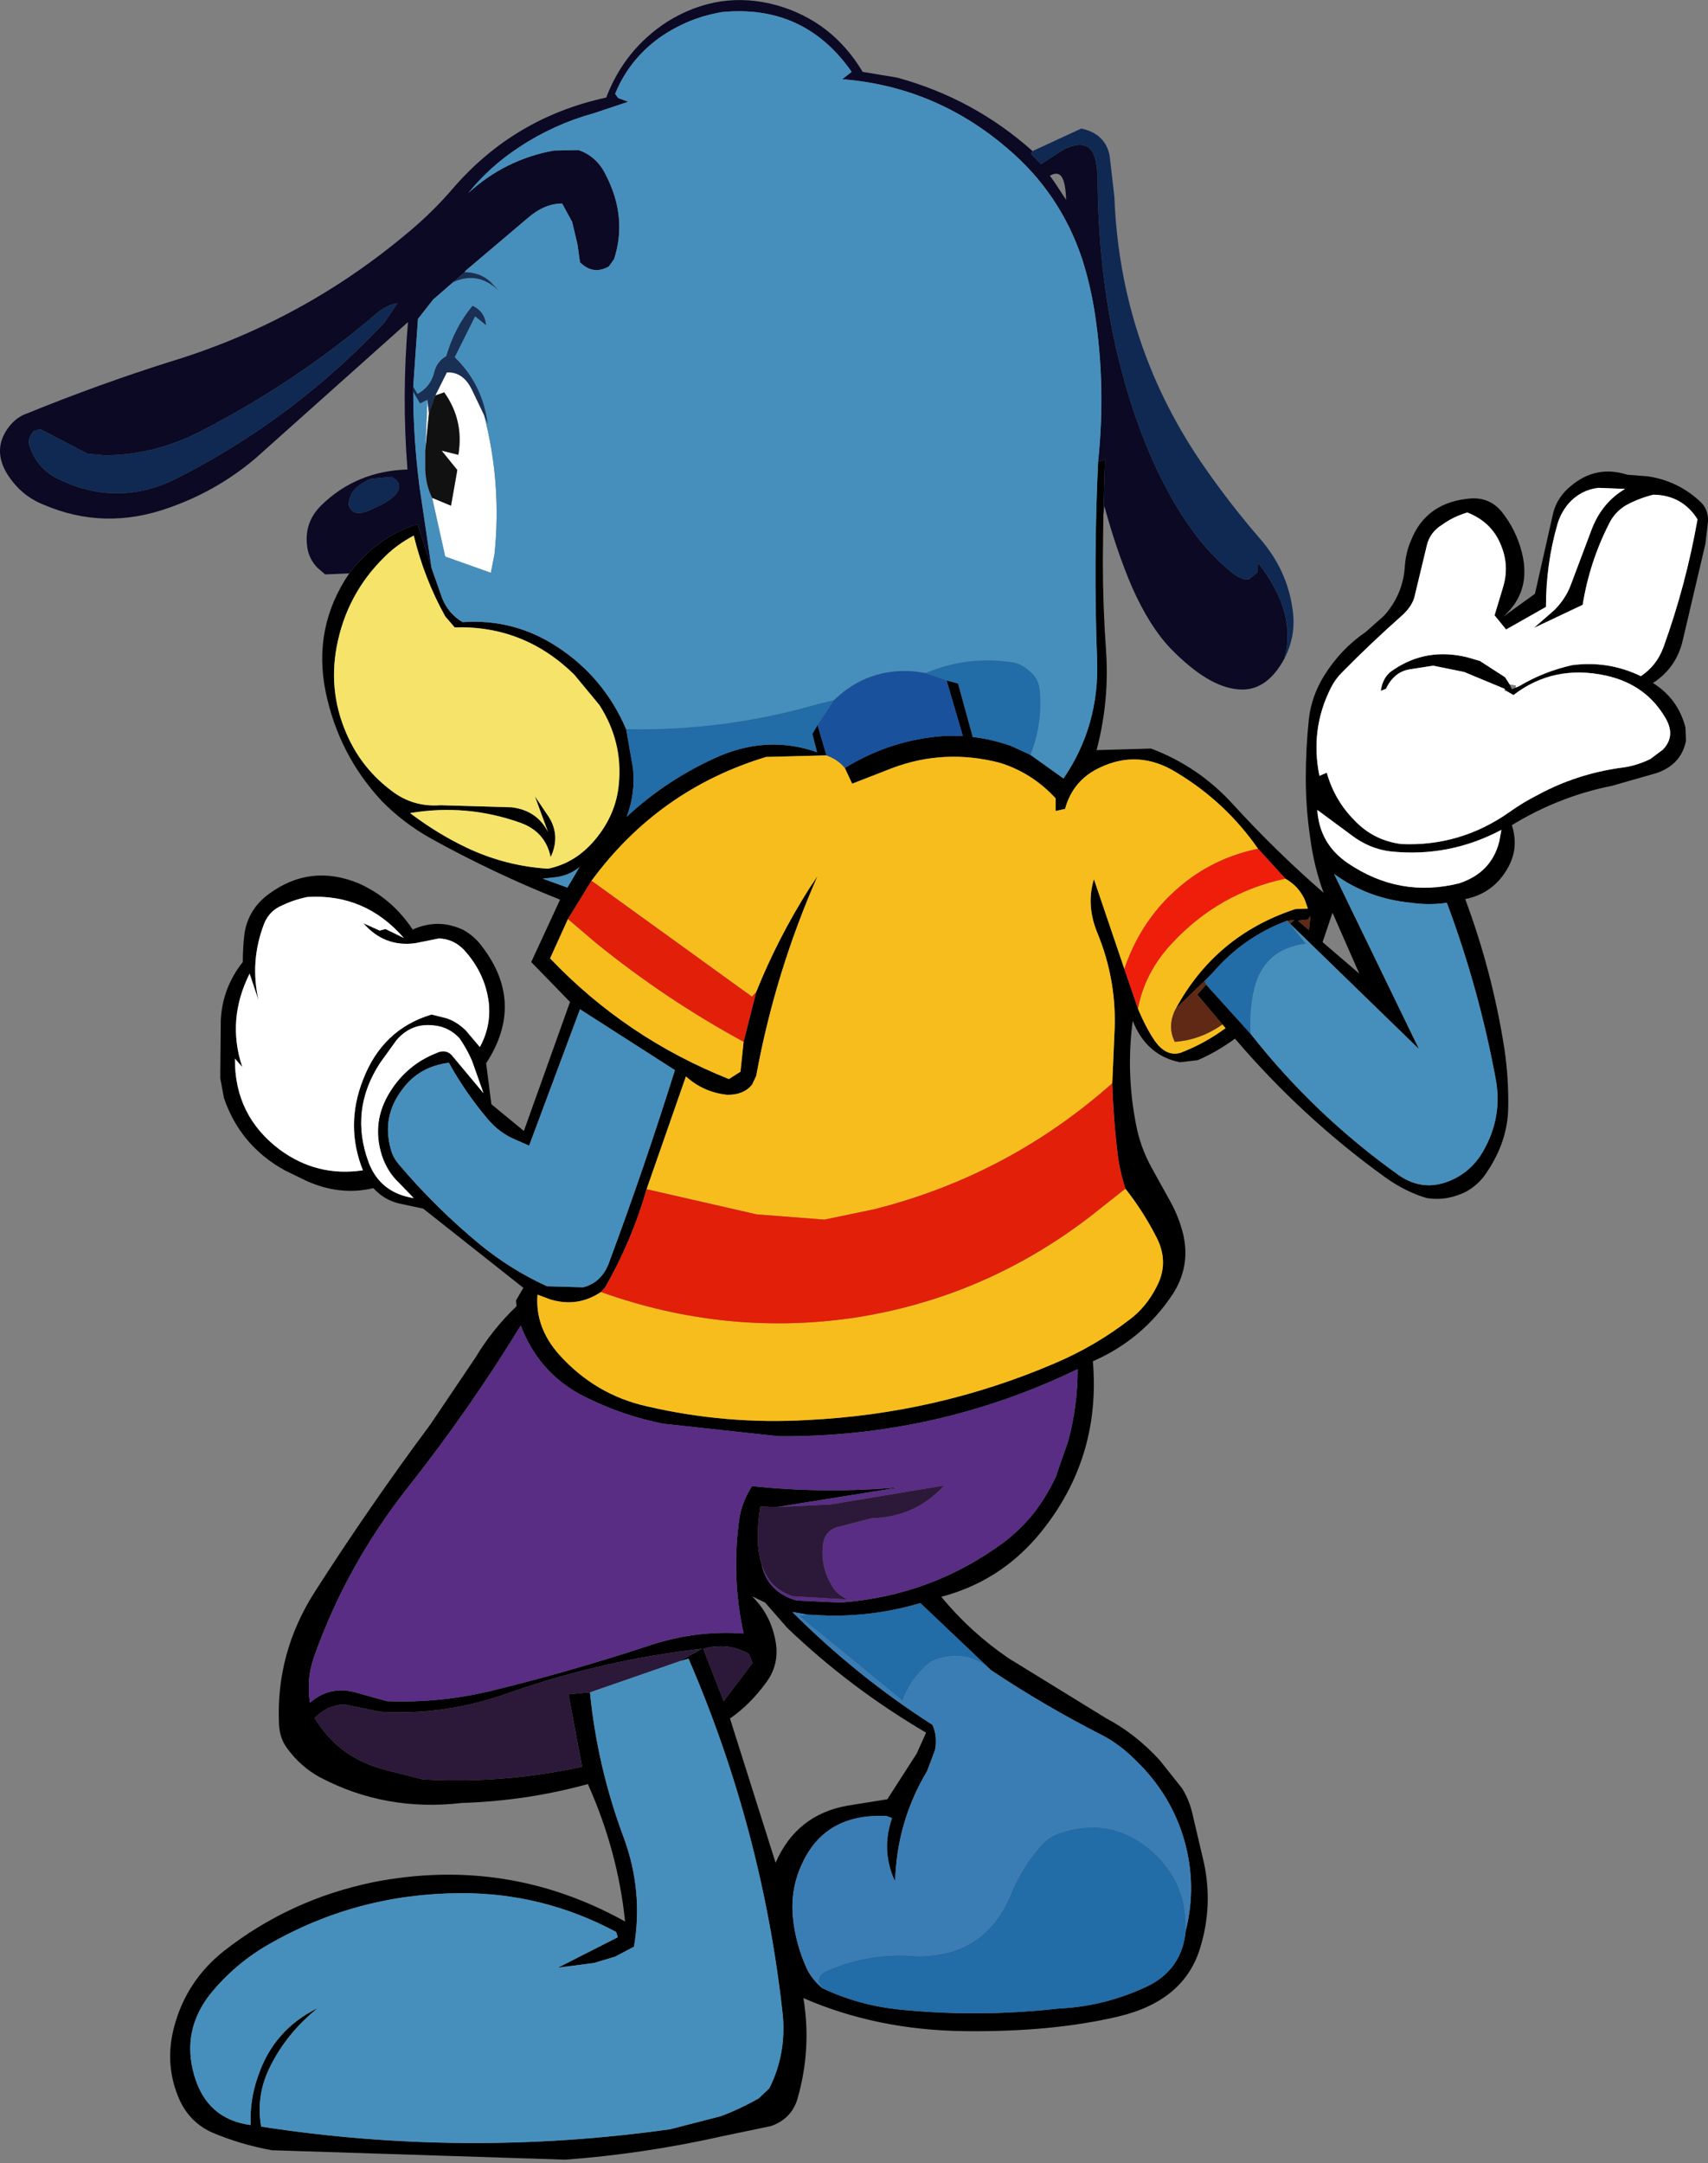 <?xml version="1.0" encoding="UTF-8" standalone="no"?>
<svg xmlns:xlink="http://www.w3.org/1999/xlink" height="206.2px" width="162.85px" xmlns="http://www.w3.org/2000/svg">
  <rect width="100%" height="100%" fill="#808080" stroke="none"/>
  <g transform="matrix(1.0, 0.0, 0.0, 1.0, -0.1, -0.05)">
    <path d="M105.3 49.15 L105.25 53.45 Q105.25 57.75 105.55 62.0 105.9 66.85 104.65 71.55 L109.85 71.4 Q114.35 73.1 117.6 76.65 121.75 81.2 126.3 85.15 125.4 82.7 125.05 80.1 124.6 77.15 124.6 74.25 124.6 71.35 124.9 68.55 125.15 66.4 126.35 64.45 127.95 61.9 130.3 60.3 L132.05 58.75 Q133.9 56.7 134.05 53.95 134.15 52.7 134.6 51.65 136.05 47.85 140.45 47.55 142.2 47.5 143.3 48.85 144.65 50.55 145.2 52.7 146.15 56.45 143.4 58.85 L146.45 56.65 148.2 48.9 Q148.6 47.4 149.9 46.35 152.3 44.35 155.25 45.3 L157.2 45.45 Q160.2 45.9 162.35 48.0 163.0 48.7 162.95 49.8 L162.7 51.9 160.55 61.05 Q159.95 63.7 157.7 65.15 160.1 66.65 160.8 69.4 L160.85 70.65 Q160.4 72.95 158.0 73.75 L153.8 74.95 Q148.75 75.95 144.25 78.7 144.95 80.9 143.85 82.8 142.5 85.2 139.8 85.75 142.4 92.7 143.55 100.1 143.95 102.85 143.9 105.65 143.85 108.85 141.85 111.8 141.15 112.9 139.95 113.6 138.1 114.55 136.15 114.25 134.1 113.65 132.15 112.25 124.25 106.55 117.85 99.05 116.15 100.3 114.3 101.1 L112.6 101.3 Q109.4 100.65 108.1 97.35 107.45 102.25 108.4 107.15 108.8 109.35 109.9 111.35 L111.7 114.6 Q112.5 116.05 112.9 117.65 113.65 120.8 111.85 123.5 109.0 127.75 104.3 129.8 105.1 139.25 99.05 146.45 95.35 150.8 89.85 152.25 92.6 155.6 96.25 158.1 L105.6 163.85 Q108.35 165.3 110.65 167.8 L112.8 170.5 Q113.45 171.55 113.75 172.75 L114.9 177.65 Q115.75 181.7 114.55 185.65 113.05 190.75 106.75 192.25 100.4 193.75 92.05 193.65 83.7 193.55 76.7 190.5 77.5 195.3 76.15 200.05 75.6 202.0 73.6 202.7 L69.05 203.65 Q61.5 205.35 54.0 205.9 L26.0 205.0 Q23.0 204.45 20.3 203.3 18.0 202.25 17.05 199.8 15.8 196.65 16.7 193.25 17.85 188.9 21.4 186.05 27.7 181.1 35.7 179.45 48.45 176.95 59.7 183.2 59.0 176.45 56.15 170.1 50.35 171.7 44.15 171.9 36.85 172.75 30.6 169.45 28.75 168.45 27.45 166.65 26.75 165.7 26.7 164.35 26.4 157.6 30.1 151.8 35.35 143.6 41.15 135.8 L45.4 129.5 Q47.05 126.75 49.35 124.55 L49.3 124.0 50.0 122.8 40.45 115.25 38.1 114.75 Q36.7 114.4 35.7 113.3 32.5 114.05 29.3 112.6 L27.25 111.6 Q23.0 109.25 21.45 104.7 L21.1 102.8 21.15 97.3 Q21.3 94.2 23.25 91.75 23.25 90.4 23.4 89.1 23.75 86.7 25.75 85.25 29.7 82.35 34.3 84.25 37.45 85.65 39.45 88.65 41.9 87.55 44.3 88.7 45.35 89.3 46.05 90.25 50.2 95.65 46.45 101.4 L46.95 105.3 50.05 107.85 54.45 95.55 50.75 91.75 53.5 85.8 Q47.2 83.3 41.15 79.95 38.5 78.45 36.5 76.4 32.4 72.0 31.15 66.0 29.9 59.85 33.4 54.7 36.0 51.25 39.9 50.0 L41.25 54.2 42.25 57.05 Q42.85 58.55 44.2 59.35 49.15 59.0 53.3 61.75 57.7 64.65 59.8 69.55 L60.45 73.25 Q60.7 75.7 59.85 77.9 63.85 74.2 68.85 72.05 73.5 70.15 78.0 71.75 L77.55 70.0 78.05 69.15 78.9 72.05 73.15 72.2 Q62.9 75.3 56.5 84.0 L54.25 87.65 52.55 91.4 Q59.8 99.0 69.6 102.9 L70.7 102.2 71.0 99.35 72.2 94.6 Q74.25 89.5 77.25 84.75 L78.05 83.55 Q74.0 92.75 72.2 102.6 L71.8 103.45 Q70.95 104.45 69.4 104.4 67.15 104.15 65.5 102.65 L61.75 113.4 Q60.35 118.3 57.8 122.75 L57.4 123.2 Q55.15 124.7 52.55 123.9 L51.35 123.45 Q51.1 126.55 53.4 129.15 56.85 133.0 61.8 134.1 69.35 135.85 77.1 135.4 89.45 134.8 100.65 130.0 104.55 128.35 107.9 125.75 109.4 124.6 110.35 122.75 111.6 120.45 110.4 118.05 109.1 115.5 107.4 113.35 106.85 111.65 106.65 109.95 106.25 106.65 106.15 103.3 L106.35 98.65 Q106.65 93.6 104.7 88.9 103.65 86.3 104.4 83.85 L107.3 92.4 108.6 96.2 Q109.35 98.0 110.2 99.25 111.3 100.8 112.65 100.4 114.9 99.55 116.95 98.05 L116.65 97.7 114.25 94.85 115.1 93.9 119.35 98.6 Q125.45 106.35 133.45 112.05 135.8 113.7 138.45 112.55 140.4 111.7 141.5 109.8 143.4 106.5 142.7 102.85 141.1 94.25 138.05 86.1 136.35 86.35 134.65 86.1 130.5 85.7 127.3 83.35 L135.4 100.05 123.1 88.1 123.5 87.75 122.85 87.8 Q118.65 89.35 115.7 92.8 L114.95 93.55 112.2 96.2 Q116.0 89.2 123.6 86.7 L124.8 86.65 124.5 85.8 Q123.9 84.5 122.65 83.8 L120.05 80.95 Q116.95 76.5 112.3 73.7 108.7 71.45 105.0 73.2 102.4 74.4 101.65 77.15 L100.75 77.35 100.75 76.15 Q98.5 73.7 95.4 72.75 90.15 71.4 85.2 73.25 L81.35 74.75 80.65 73.25 Q85.05 70.55 90.1 70.2 L91.9 70.2 90.35 64.9 91.45 65.2 92.85 70.3 Q94.65 70.5 96.5 71.15 L98.35 72.0 101.5 74.25 Q104.95 69.2 104.7 62.9 104.35 53.5 104.8 44.05 L105.45 43.85 105.3 49.15 M144.1 65.3 L144.65 65.4 144.95 65.45 Q147.3 64.05 150.0 63.45 153.45 63.0 156.55 64.5 158.05 63.5 158.7 61.75 160.85 55.8 161.95 49.55 160.5 47.25 157.75 47.2 156.35 47.55 155.15 48.2 154.05 48.85 153.5 50.0 151.65 53.65 151.0 57.7 L146.35 59.9 148.3 58.2 Q149.35 57.15 149.85 55.85 L151.9 50.4 Q152.9 47.9 155.05 46.65 L152.5 46.55 Q150.8 46.75 149.65 48.05 148.9 48.95 148.6 50.0 147.5 53.8 147.5 57.9 L143.7 60.05 142.6 58.7 143.4 56.05 Q144.0 54.1 143.3 52.25 142.45 49.85 140.0 48.9 138.65 49.3 137.55 50.1 136.45 50.8 136.15 52.0 L134.95 57.0 Q134.7 57.85 133.85 58.65 130.8 61.35 128.05 64.15 127.4 64.8 127.0 65.6 125.0 69.55 125.9 74.0 L126.6 73.7 Q127.35 76.35 129.25 78.25 131.05 80.15 133.7 80.5 139.3 80.75 143.95 77.5 145.35 76.5 146.85 75.75 150.4 73.85 154.5 73.25 156.0 73.1 157.45 72.4 L158.65 71.5 Q159.9 70.2 158.9 68.5 157.05 65.3 153.25 64.45 148.25 63.35 144.4 66.3 L143.8 65.95 143.55 65.7 139.7 64.1 136.75 63.5 134.5 63.85 Q133.0 64.1 132.25 65.7 L131.75 65.9 Q131.95 64.5 132.95 63.9 136.1 61.75 140.0 62.7 L141.2 63.05 143.6 64.6 144.05 65.3 144.25 65.75 144.6 65.6 144.95 65.45 144.65 65.4 144.5 65.4 144.1 65.3 M128.95 79.65 L125.7 77.25 Q125.9 80.5 128.65 82.35 133.55 85.65 139.2 84.25 142.3 83.25 143.05 80.25 L143.25 79.15 Q138.25 81.8 132.65 81.2 130.65 80.95 128.95 79.65 M125.05 87.35 L124.8 87.7 123.85 87.8 124.9 88.7 125.05 87.35 M127.15 87.05 L126.2 89.85 129.7 92.85 127.15 87.05 M39.55 51.1 Q37.95 51.95 36.8 53.1 33.15 56.65 32.2 61.7 31.35 66.25 33.35 70.45 34.75 73.4 37.4 75.4 39.45 77.0 42.1 76.8 L48.9 77.0 Q51.3 77.3 52.35 79.35 L51.1 75.95 52.45 77.95 Q53.55 79.75 52.6 81.75 52.1 79.3 49.65 78.45 44.55 76.65 39.2 77.55 41.85 79.55 44.6 80.85 48.3 82.6 52.35 82.85 55.05 82.3 56.95 79.95 58.85 77.6 59.1 74.8 59.5 70.75 57.25 67.25 L54.85 64.35 Q50.05 59.65 43.45 59.85 L42.55 58.8 Q40.55 55.2 39.55 51.1 M29.4 85.55 Q28.15 85.8 27.0 86.35 25.8 86.85 25.3 88.05 23.9 91.65 24.75 95.4 L23.9 92.85 Q21.7 97.25 23.2 101.75 L22.5 100.95 Q22.45 106.4 26.8 109.65 30.35 112.25 34.7 111.6 33.0 107.35 34.7 103.0 36.55 98.15 41.25 96.75 L42.65 97.1 Q43.6 97.4 44.5 98.25 L45.85 99.85 Q46.95 97.85 46.7 95.6 46.35 92.8 44.35 90.6 43.35 89.55 41.95 89.5 L39.7 89.95 Q36.75 90.35 34.75 88.05 L36.3 88.75 36.85 88.6 38.6 89.45 Q34.9 85.2 29.4 85.55 M55.35 82.7 Q54.45 83.45 53.2 83.65 L51.85 83.8 54.2 84.65 55.35 82.7 M45.1 101.15 Q44.6 100.0 43.9 99.0 42.9 97.95 41.55 97.8 39.35 97.5 37.9 99.2 L36.35 101.35 Q33.4 105.85 35.25 110.85 36.35 113.75 39.55 114.25 L38.1 112.75 Q37.0 111.7 36.5 110.15 35.5 106.95 37.3 104.1 38.9 101.55 41.65 100.45 42.55 100.0 43.15 100.6 L46.2 104.25 45.1 101.15 M49.3 108.7 Q47.7 108.05 46.55 106.65 44.45 104.15 42.9 101.35 40.05 101.7 38.45 103.9 36.5 106.45 37.35 109.55 37.55 110.35 38.1 111.0 41.65 115.2 45.9 118.7 48.85 121.1 52.25 122.65 L55.7 122.75 Q57.45 122.3 58.15 120.45 61.55 111.3 64.45 102.05 L55.4 96.25 50.55 109.25 49.3 108.7 M72.7 149.1 Q73.25 151.8 76.05 152.6 L80.25 152.8 Q89.0 152.15 95.95 146.95 97.55 145.7 98.8 144.1 99.95 142.55 100.75 140.85 L101.95 137.4 Q102.85 134.05 102.85 130.55 89.4 137.05 74.35 136.95 L63.3 135.75 Q59.6 135.0 56.3 133.4 51.6 131.25 49.75 126.4 44.85 134.4 39.05 141.75 33.15 149.2 30.05 157.95 29.3 160.05 29.65 162.35 31.65 160.6 34.3 161.45 L37.0 162.2 Q42.3 162.4 47.4 161.1 54.5 159.35 61.7 157.0 66.3 155.4 71.0 155.75 69.85 150.55 70.55 145.1 70.75 143.35 71.8 141.7 78.85 142.45 86.0 141.8 L74.15 143.7 72.6 143.65 Q72.05 147.0 72.7 149.1 M64.85 158.4 L67.05 157.2 Q57.7 158.25 48.8 161.35 42.65 163.6 36.3 163.2 L32.9 162.5 Q31.3 162.6 30.1 163.8 32.45 167.7 37.05 168.8 L40.4 169.65 Q48.0 170.1 55.6 168.45 L54.3 161.55 56.35 161.35 Q57.05 168.45 59.55 175.15 61.45 180.25 60.55 185.6 L58.75 186.55 56.75 187.15 53.3 187.6 59.0 184.7 58.85 184.2 Q51.85 180.45 43.95 180.5 34.05 180.55 25.6 185.45 22.5 187.25 20.2 190.05 17.4 193.55 18.6 197.8 19.8 202.05 24.0 202.6 23.9 200.2 24.7 197.95 26.2 193.5 30.4 191.45 27.35 193.9 25.75 197.25 24.5 199.9 25.0 202.75 44.45 205.75 64.0 203.0 L68.85 201.75 Q70.7 201.05 72.45 200.05 L73.45 199.1 Q75.15 195.7 74.7 191.8 72.75 174.35 65.75 158.15 L64.85 158.4 M94.6 159.25 L87.85 152.85 Q83.65 154.1 79.2 154.05 L77.1 153.95 75.65 153.7 Q81.8 159.85 89.0 164.45 89.5 165.55 89.25 166.85 L88.5 168.85 Q85.6 173.7 85.45 179.35 L85.25 178.95 Q84.15 176.2 85.15 173.35 L84.65 173.15 Q78.75 172.85 76.55 177.75 75.45 180.1 75.7 182.8 75.95 185.35 77.05 187.75 77.55 188.75 78.5 189.55 81.95 191.2 85.95 191.6 93.45 192.35 101.0 191.5 105.45 191.3 109.55 189.35 112.8 187.75 113.15 184.1 114.25 179.75 113.0 175.4 111.75 171.1 108.4 167.85 106.85 166.3 105.2 165.45 99.7 162.65 94.6 159.25 M71.8 152.2 Q73.5 153.85 74.0 156.25 74.5 158.55 73.2 160.35 71.65 162.5 69.7 163.85 L74.05 177.6 Q76.05 173.0 80.95 172.15 L84.7 171.55 87.5 167.2 88.4 165.2 Q81.15 160.95 75.15 155.2 L73.05 152.8 71.8 152.2 M71.5 157.7 Q69.55 156.55 67.15 157.2 L69.1 162.2 71.85 158.55 71.5 157.7" fill="#000000" fill-rule="evenodd" stroke="none"/>
    <path d="M143.8 65.95 L144.4 66.3 Q148.25 63.35 153.25 64.45 157.05 65.3 158.9 68.5 159.9 70.2 158.65 71.5 L157.45 72.4 Q156.0 73.1 154.5 73.25 150.4 73.85 146.85 75.75 145.35 76.5 143.95 77.5 139.3 80.75 133.7 80.5 131.05 80.15 129.25 78.25 127.35 76.35 126.6 73.7 L125.9 74.0 Q125.0 69.55 127.0 65.6 127.4 64.8 128.05 64.15 130.8 61.35 133.85 58.65 134.7 57.85 134.95 57.0 L136.15 52.0 Q136.45 50.8 137.55 50.1 138.65 49.3 140.0 48.9 142.45 49.85 143.3 52.25 144.0 54.1 143.4 56.05 L142.6 58.7 143.7 60.05 147.5 57.9 Q147.5 53.8 148.6 50.0 148.9 48.95 149.65 48.05 150.8 46.75 152.5 46.55 L155.05 46.65 Q152.9 47.9 151.9 50.4 L149.85 55.85 Q149.35 57.15 148.3 58.2 L146.35 59.9 151.0 57.7 Q151.65 53.65 153.5 50.0 154.05 48.85 155.15 48.2 156.35 47.55 157.75 47.2 160.5 47.25 161.95 49.55 160.85 55.8 158.7 61.75 158.05 63.5 156.55 64.5 153.45 63.0 150.0 63.45 147.3 64.05 144.95 65.45 L144.65 65.4 144.1 65.3 144.05 65.3 143.6 64.6 141.2 63.05 140.0 62.7 Q136.1 61.75 132.95 63.9 131.95 64.5 131.75 65.9 L132.25 65.7 Q133.0 64.1 134.5 63.85 L136.75 63.5 139.7 64.1 143.55 65.7 143.55 65.9 143.8 65.95 M144.65 65.4 L144.95 65.45 144.6 65.6 144.65 65.4 M46.25 39.6 Q47.95 46.15 47.25 52.85 L46.9 54.65 42.55 53.1 41.3 47.5 43.1 48.25 43.7 44.85 42.2 43.0 43.8 43.4 Q44.35 40.1 42.45 37.45 L41.6 37.75 42.7 35.55 Q44.25 35.45 45.1 37.2 L46.25 39.6 M40.65 43.0 L40.85 38.15 41.0 39.45 40.65 43.0 M128.95 79.65 Q130.65 80.95 132.65 81.2 138.25 81.8 143.25 79.15 L143.05 80.25 Q142.3 83.25 139.2 84.25 133.55 85.65 128.65 82.35 125.9 80.5 125.7 77.25 L128.95 79.65 M29.4 85.55 Q34.9 85.2 38.6 89.45 L36.85 88.6 36.3 88.75 34.75 88.05 Q36.75 90.35 39.7 89.95 L41.95 89.5 Q43.35 89.55 44.35 90.6 46.35 92.8 46.7 95.6 46.95 97.85 45.85 99.85 L44.5 98.25 Q43.6 97.4 42.65 97.1 L41.25 96.75 Q36.55 98.15 34.7 103.0 33.0 107.35 34.7 111.6 30.35 112.25 26.8 109.65 22.45 106.4 22.5 100.95 L23.2 101.75 Q21.7 97.25 23.9 92.85 L24.75 95.4 Q23.9 91.65 25.3 88.05 25.8 86.85 27.0 86.35 28.15 85.8 29.4 85.55 M45.1 101.15 L46.2 104.25 43.15 100.6 Q42.55 100.0 41.65 100.45 38.9 101.55 37.3 104.1 35.5 106.95 36.5 110.15 37.0 111.7 38.1 112.75 L39.55 114.25 Q36.35 113.75 35.25 110.85 33.4 105.85 36.35 101.35 L37.9 99.2 Q39.35 97.5 41.55 97.8 42.9 97.95 43.9 99.0 44.6 100.0 45.1 101.15" fill="#ffffff" fill-rule="evenodd" stroke="none"/>
    <path d="M98.55 14.45 L103.2 12.3 Q105.5 12.8 105.9 14.9 L106.35 18.8 Q106.9 33.15 115.1 44.8 117.4 48.1 120.15 51.3 122.85 54.35 123.35 58.2 123.7 60.65 122.55 62.85 123.8 58.5 120.05 53.7 L120.0 54.6 119.2 55.25 Q118.7 55.4 117.85 54.85 114.15 52.05 111.2 46.4 108.25 40.8 106.5 33.2 104.8 25.65 104.75 17.1 104.7 14.6 103.8 14.05 102.9 13.55 101.35 14.4 L99.35 15.7 98.4 14.7 98.55 14.45 M33.45 48.45 Q33.2 48.1 33.55 47.25 33.85 46.45 35.4 45.7 L37.4 45.5 Q38.1 45.85 38.15 46.3 38.25 47.4 35.85 48.45 33.95 49.45 33.45 48.45 M3.3 41.15 L3.95 40.95 8.45 43.3 10.15 43.45 Q14.8 43.4 19.05 41.25 28.25 36.55 36.1 29.85 37.0 29.1 38.0 28.95 L36.75 30.8 Q28.1 40.0 16.95 45.65 11.35 48.45 5.75 45.75 3.6 44.75 2.9 42.5 2.7 41.85 3.3 41.15" fill="#0f2953" fill-rule="evenodd" stroke="none"/>
    <path d="M33.4 54.7 L31.1 54.8 30.35 54.15 Q29.65 53.4 29.45 52.5 28.95 50.0 30.7 48.25 34.05 44.95 38.95 44.8 38.4 37.85 39.0 30.75 L24.5 43.7 Q20.8 46.85 16.2 48.45 10.05 50.65 4.25 48.15 2.1 47.3 0.8 45.25 -0.65 42.9 0.9 40.8 1.65 39.8 2.7 39.45 9.45 36.7 16.25 34.55 29.0 30.7 39.2 22.05 41.4 20.2 43.25 18.05 49.1 11.25 57.9 9.35 59.65 4.75 63.75 2.1 68.7 -0.95 74.15 0.55 79.45 2.05 82.35 6.9 L85.65 7.45 Q92.95 9.45 98.55 14.45 L98.4 14.7 99.35 15.7 101.35 14.4 Q102.9 13.55 103.8 14.05 104.7 14.6 104.75 17.1 104.8 25.65 106.5 33.2 108.25 40.8 111.2 46.4 114.15 52.05 117.85 54.85 118.7 55.4 119.2 55.25 L120.0 54.6 120.05 53.7 Q123.8 58.5 122.55 62.85 120.8 66.05 118.1 65.75 115.25 65.5 111.7 61.85 109.7 59.75 108.05 56.05 106.55 52.55 105.4 48.3 L105.3 49.15 105.45 43.85 104.8 44.05 Q105.55 36.95 104.5 30.0 104.1 27.35 103.3 24.8 101.2 18.45 96.1 14.15 89.25 8.3 80.4 7.6 L81.3 6.9 Q76.8 0.45 68.95 1.2 65.65 1.75 62.9 3.7 60.05 5.8 58.75 9.0 L59.05 9.4 60.0 9.75 56.7 10.85 Q52.9 11.9 49.65 14.05 46.8 15.9 44.75 18.45 48.25 15.25 52.9 14.4 L55.25 14.35 Q57.0 14.95 57.85 16.7 59.95 20.75 58.65 24.75 L58.15 25.45 Q56.65 26.3 55.4 25.05 L55.15 23.3 54.65 21.2 53.7 19.45 Q52.0 19.45 50.4 20.85 L44.5 25.85 44.4 26.0 43.3 26.95 41.4 28.6 39.95 30.45 39.5 36.9 39.5 37.4 Q39.5 41.75 40.1 46.45 L41.25 54.2 39.9 50.0 Q36.0 51.25 33.4 54.7 M101.75 19.1 Q101.7 17.5 101.35 16.95 101.0 16.35 100.2 16.8 L100.6 17.35 101.75 19.1 M3.3 41.15 Q2.7 41.85 2.9 42.5 3.6 44.75 5.75 45.75 11.35 48.45 16.95 45.65 28.1 40.0 36.75 30.8 L38.0 28.95 Q37.0 29.1 36.1 29.85 28.25 36.55 19.05 41.25 14.8 43.4 10.15 43.45 L8.45 43.3 3.95 40.95 3.3 41.15 M33.45 48.45 Q33.95 49.45 35.85 48.45 38.25 47.4 38.15 46.3 38.1 45.85 37.4 45.5 L35.4 45.7 Q33.85 46.45 33.55 47.25 33.2 48.1 33.45 48.45" fill="#0b0923" fill-rule="evenodd" stroke="none"/>
    <path d="M104.8 44.05 Q104.35 53.5 104.7 62.9 104.95 69.2 101.5 74.25 L98.35 72.0 Q99.5 69.1 99.25 65.95 99.15 64.7 98.3 64.05 97.6 63.4 96.8 63.2 92.4 62.5 88.35 64.2 L87.35 64.05 Q82.85 63.65 79.6 66.8 L78.1 67.15 Q69.15 69.75 59.8 69.55 57.7 64.65 53.3 61.75 49.15 59.0 44.2 59.35 42.85 58.55 42.25 57.05 L41.25 54.2 40.1 46.45 Q39.5 41.75 39.5 37.4 L40.15 38.5 40.85 38.15 40.65 43.0 40.65 44.35 Q40.6 46.05 41.3 47.5 L42.55 53.1 46.9 54.65 47.25 52.85 Q47.95 46.15 46.25 39.6 L46.6 40.45 Q46.1 36.65 43.45 34.1 L45.4 30.2 46.45 31.05 Q46.3 29.7 45.15 29.2 43.45 31.25 42.65 34.0 41.75 34.5 41.5 35.55 41.15 36.95 39.9 37.6 L39.5 36.9 39.95 30.45 41.4 28.6 43.3 26.95 Q45.65 25.85 47.65 27.75 L46.9 26.95 Q45.9 26.0 44.4 26.0 L44.5 25.85 50.4 20.85 Q52.0 19.45 53.7 19.45 L54.65 21.2 55.15 23.3 55.4 25.05 Q56.65 26.3 58.15 25.45 L58.65 24.75 Q59.95 20.75 57.85 16.7 57.0 14.95 55.25 14.35 L52.9 14.4 Q48.25 15.25 44.75 18.45 46.8 15.9 49.65 14.05 52.9 11.9 56.7 10.85 L60.0 9.75 59.05 9.4 58.75 9.0 Q60.05 5.8 62.9 3.7 65.65 1.75 68.95 1.2 76.8 0.45 81.3 6.9 L80.4 7.6 Q89.25 8.3 96.1 14.15 101.2 18.45 103.3 24.8 104.1 27.35 104.5 30.0 105.55 36.95 104.8 44.05 M123.1 88.1 L135.4 100.05 127.3 83.35 Q130.5 85.7 134.65 86.1 136.35 86.35 138.05 86.1 141.1 94.25 142.7 102.85 143.4 106.5 141.5 109.8 140.4 111.7 138.45 112.55 135.8 113.7 133.45 112.05 125.45 106.35 119.35 98.6 119.2 96.65 119.6 94.65 120.45 90.5 124.6 90.0 L123.05 88.05 123.1 88.1 M55.35 82.7 L54.2 84.65 51.85 83.8 53.2 83.65 Q54.45 83.45 55.35 82.7 M49.3 108.7 L50.55 109.25 55.4 96.25 64.45 102.05 Q61.55 111.3 58.15 120.45 57.45 122.3 55.7 122.75 L52.25 122.65 Q48.85 121.1 45.9 118.7 41.65 115.2 38.1 111.0 37.55 110.35 37.35 109.55 36.5 106.45 38.45 103.9 40.05 101.7 42.9 101.35 44.45 104.15 46.55 106.65 47.7 108.05 49.3 108.7 M56.35 161.35 L64.85 158.4 65.75 158.15 Q72.75 174.35 74.7 191.8 75.15 195.7 73.45 199.1 L72.45 200.05 Q70.7 201.05 68.85 201.75 L64.0 203.0 Q44.45 205.75 25.0 202.75 24.5 199.9 25.75 197.25 27.35 193.9 30.4 191.45 26.2 193.5 24.7 197.95 23.9 200.2 24.0 202.6 19.8 202.05 18.6 197.8 17.4 193.55 20.2 190.05 22.5 187.25 25.6 185.45 34.05 180.55 43.95 180.5 51.85 180.45 58.85 184.2 L59.0 184.7 53.3 187.6 56.75 187.15 58.75 186.55 60.55 185.6 Q61.45 180.25 59.55 175.15 57.05 168.45 56.35 161.35" fill="#468fbc" fill-rule="evenodd" stroke="none"/>
    <path d="M80.65 73.25 L81.35 74.75 85.2 73.25 Q90.15 71.4 95.4 72.75 98.5 73.7 100.75 76.15 L100.75 77.35 101.65 77.15 Q102.4 74.4 105.0 73.2 108.7 71.45 112.3 73.7 116.95 76.5 120.05 80.95 116.6 81.65 113.75 83.65 109.15 86.95 107.3 92.4 L104.4 83.85 Q103.65 86.3 104.7 88.9 106.65 93.6 106.35 98.65 L106.15 103.3 Q96.3 112.05 83.5 115.3 L78.7 116.3 72.25 115.8 61.75 113.4 65.5 102.65 Q67.15 104.15 69.4 104.4 70.95 104.45 71.8 103.45 L72.2 102.6 Q74.0 92.75 78.05 83.55 L77.25 84.75 Q74.25 89.5 72.2 94.6 L71.8 95.05 56.5 84.0 Q62.9 75.3 73.15 72.2 L78.9 72.05 Q80.0 72.45 80.65 73.25 M122.65 83.8 Q123.9 84.5 124.5 85.8 L124.8 86.65 123.6 86.7 Q116.0 89.2 112.2 96.2 111.5 97.55 111.9 98.85 L112.1 99.35 Q114.5 99.2 116.65 97.7 L116.95 98.05 Q114.9 99.55 112.65 100.4 111.3 100.8 110.2 99.25 109.35 98.0 108.6 96.2 109.25 92.7 111.9 89.9 116.35 85.15 122.65 83.8 M107.4 113.35 Q109.1 115.5 110.4 118.05 111.6 120.45 110.35 122.75 109.4 124.6 107.9 125.75 104.55 128.35 100.65 130.0 89.45 134.8 77.1 135.4 69.35 135.85 61.8 134.1 56.85 133.0 53.4 129.15 51.1 126.55 51.35 123.45 L52.55 123.9 Q55.15 124.7 57.4 123.2 69.3 127.45 81.55 125.65 93.95 123.75 104.05 116.0 L107.4 113.35 M71.0 99.35 L70.7 102.2 69.6 102.9 Q59.8 99.0 52.55 91.4 L54.25 87.65 56.95 89.95 Q63.55 95.3 71.0 99.35" fill="#f7bd1d" fill-rule="evenodd" stroke="none"/>
    <path d="M98.35 72.0 L96.5 71.15 Q94.65 70.5 92.85 70.3 L91.45 65.2 90.35 64.9 88.35 64.2 Q92.4 62.5 96.8 63.2 97.6 63.4 98.3 64.05 99.15 64.7 99.25 65.95 99.5 69.1 98.35 72.0 M114.95 93.55 L115.7 92.8 Q118.65 89.35 122.85 87.8 L123.05 88.05 124.6 90.0 Q120.45 90.5 119.6 94.65 119.2 96.65 119.35 98.6 L115.1 93.9 114.95 93.55 M78.05 69.15 L77.55 70.0 78.0 71.75 Q73.5 70.15 68.85 72.05 63.85 74.2 59.85 77.9 60.7 75.7 60.45 73.25 L59.8 69.55 Q69.15 69.75 78.1 67.15 L79.6 66.8 78.05 69.15 M94.6 159.25 Q92.45 157.3 89.55 158.15 89.05 158.3 88.65 158.6 86.95 160.0 86.15 162.15 L76.25 154.05 77.1 153.95 79.2 154.05 Q83.65 154.1 87.85 152.85 L94.6 159.25 M78.5 189.55 L78.15 189.05 Q78.05 188.2 79.05 187.85 83.05 186.1 87.5 186.5 94.0 186.55 96.45 180.65 97.55 177.95 99.45 175.85 100.05 175.2 100.9 174.85 106.0 173.0 110.0 176.55 113.35 179.55 113.15 184.1 112.8 187.75 109.55 189.35 105.45 191.3 101.0 191.5 93.45 192.35 85.95 191.6 81.95 191.2 78.5 189.55" fill="#226ca7" fill-rule="evenodd" stroke="none"/>
    <path d="M90.35 64.9 L91.9 70.2 90.1 70.2 Q85.05 70.55 80.65 73.25 80.0 72.45 78.9 72.05 L78.05 69.15 79.6 66.8 Q82.85 63.65 87.35 64.05 L88.35 64.2 90.35 64.9" fill="#19519d" fill-rule="evenodd" stroke="none"/>
    <path d="M120.05 80.95 L122.65 83.8 Q116.35 85.15 111.9 89.9 109.25 92.7 108.6 96.2 L107.3 92.4 Q109.15 86.95 113.75 83.65 116.6 81.65 120.05 80.95" fill="#ee1e0b" fill-rule="evenodd" stroke="none"/>
    <path d="M112.2 96.2 L114.95 93.55 115.1 93.9 114.25 94.85 116.65 97.7 Q114.5 99.2 112.1 99.35 L111.9 98.85 Q111.5 97.55 112.2 96.2 M122.85 87.8 L123.5 87.75 123.1 88.1 123.05 88.05 122.85 87.8 M125.05 87.35 L124.9 88.7 123.85 87.8 124.8 87.7 125.05 87.35" fill="#5f2916" fill-rule="evenodd" stroke="none"/>
    <path d="M44.4 26.0 Q45.9 26.0 46.9 26.95 L47.65 27.75 Q45.65 25.85 43.3 26.95 L44.4 26.0 M39.5 36.9 L39.9 37.6 Q41.15 36.95 41.5 35.55 41.75 34.5 42.65 34.0 43.45 31.25 45.15 29.2 46.3 29.7 46.45 31.05 L45.4 30.2 43.45 34.1 Q46.1 36.65 46.6 40.45 L46.25 39.6 45.1 37.2 Q44.25 35.45 42.7 35.55 L41.6 37.75 41.0 39.45 40.85 38.15 40.15 38.5 39.5 37.4 39.5 36.9" fill="#192f54" fill-rule="evenodd" stroke="none"/>
    <path d="M41.3 47.5 Q40.6 46.05 40.65 44.35 L40.65 43.0 41.0 39.45 41.6 37.75 42.45 37.45 Q44.35 40.1 43.8 43.4 L42.2 43.0 43.7 44.85 43.1 48.25 41.3 47.5" fill="#111111" fill-rule="evenodd" stroke="none"/>
    <path d="M39.55 51.1 Q40.55 55.2 42.55 58.8 L43.45 59.85 Q50.05 59.65 54.85 64.35 L57.25 67.25 Q59.5 70.75 59.1 74.8 58.85 77.6 56.95 79.95 55.05 82.3 52.35 82.85 48.3 82.6 44.6 80.85 41.85 79.55 39.2 77.55 44.55 76.65 49.65 78.45 52.1 79.3 52.6 81.75 53.55 79.75 52.45 77.95 L51.1 75.95 52.35 79.35 Q51.3 77.3 48.9 77.0 L42.1 76.8 Q39.45 77.0 37.4 75.4 34.75 73.4 33.35 70.45 31.35 66.25 32.2 61.7 33.15 56.65 36.8 53.1 37.95 51.95 39.55 51.1" fill="#f5e36a" fill-rule="evenodd" stroke="none"/>
    <path d="M106.15 103.3 Q106.25 106.65 106.65 109.95 106.85 111.65 107.4 113.35 L104.05 116.0 Q93.95 123.75 81.55 125.65 69.3 127.45 57.4 123.2 L57.8 122.75 Q60.35 118.3 61.75 113.4 L72.25 115.8 78.7 116.3 83.5 115.3 Q96.3 112.05 106.15 103.3 M72.2 94.6 L71.0 99.35 Q63.55 95.3 56.95 89.95 L54.25 87.65 56.5 84.0 71.8 95.05 72.2 94.6" fill="#e21f08" fill-rule="evenodd" stroke="none"/>
    <path d="M74.15 143.7 L86.0 141.8 Q78.85 142.45 71.8 141.7 70.75 143.35 70.55 145.1 69.85 150.55 71.0 155.75 66.3 155.4 61.7 157.0 54.5 159.35 47.4 161.1 42.3 162.4 37.0 162.2 L34.3 161.45 Q31.65 160.6 29.65 162.35 29.3 160.05 30.05 157.95 33.15 149.2 39.05 141.75 44.85 134.4 49.75 126.4 51.6 131.25 56.3 133.4 59.6 135.0 63.3 135.75 L74.35 136.95 Q89.4 137.05 102.85 130.55 102.85 134.05 101.95 137.4 L100.75 140.85 Q99.95 142.55 98.8 144.1 97.55 145.7 95.95 146.95 89.0 152.15 80.25 152.8 L76.05 152.6 Q73.25 151.8 72.7 149.1 73.4 151.45 75.7 152.2 L80.9 152.5 Q79.9 152.05 79.45 151.25 78.35 149.5 78.55 147.4 78.7 145.85 80.15 145.55 L83.25 144.75 Q87.4 144.65 90.1 141.65 L79.3 143.45 74.15 143.7" fill="#582d83" fill-rule="evenodd" stroke="none"/>
    <path d="M74.15 143.7 L79.3 143.45 90.1 141.65 Q87.4 144.65 83.25 144.75 L80.15 145.55 Q78.7 145.85 78.55 147.4 78.35 149.5 79.45 151.25 79.9 152.05 80.9 152.5 L75.7 152.2 Q73.4 151.45 72.7 149.1 72.05 147.0 72.6 143.65 L74.15 143.7 M56.35 161.35 L54.3 161.55 55.6 168.45 Q48.0 170.1 40.4 169.65 L37.05 168.8 Q32.45 167.7 30.1 163.8 31.3 162.6 32.9 162.5 L36.3 163.2 Q42.65 163.6 48.8 161.35 57.7 158.25 67.05 157.2 L64.85 158.4 56.35 161.35 M71.5 157.7 L71.85 158.55 69.1 162.2 67.15 157.2 Q69.55 156.55 71.5 157.7" fill="#2c1838" fill-rule="evenodd" stroke="none"/>
    <path d="M77.1 153.95 L76.25 154.05 86.15 162.15 Q86.95 160.0 88.65 158.6 89.05 158.3 89.55 158.15 92.45 157.3 94.6 159.25 99.7 162.65 105.2 165.45 106.85 166.3 108.4 167.85 111.75 171.1 113.0 175.4 114.25 179.75 113.15 184.1 113.35 179.55 110.0 176.55 106.0 173.0 100.9 174.85 100.05 175.2 99.45 175.85 97.55 177.95 96.45 180.65 94.0 186.55 87.5 186.5 83.05 186.1 79.05 187.85 78.05 188.2 78.15 189.05 L78.5 189.55 Q77.55 188.75 77.05 187.75 75.95 185.35 75.7 182.8 75.45 180.1 76.55 177.75 78.75 172.85 84.65 173.15 L85.15 173.35 Q84.15 176.2 85.25 178.95 L85.45 179.35 Q85.6 173.7 88.5 168.85 L89.25 166.85 Q89.5 165.55 89.0 164.45 81.8 159.85 75.65 153.7 L77.1 153.95" fill="#3a7db4" fill-rule="evenodd" stroke="none"/>
  </g>
</svg>
